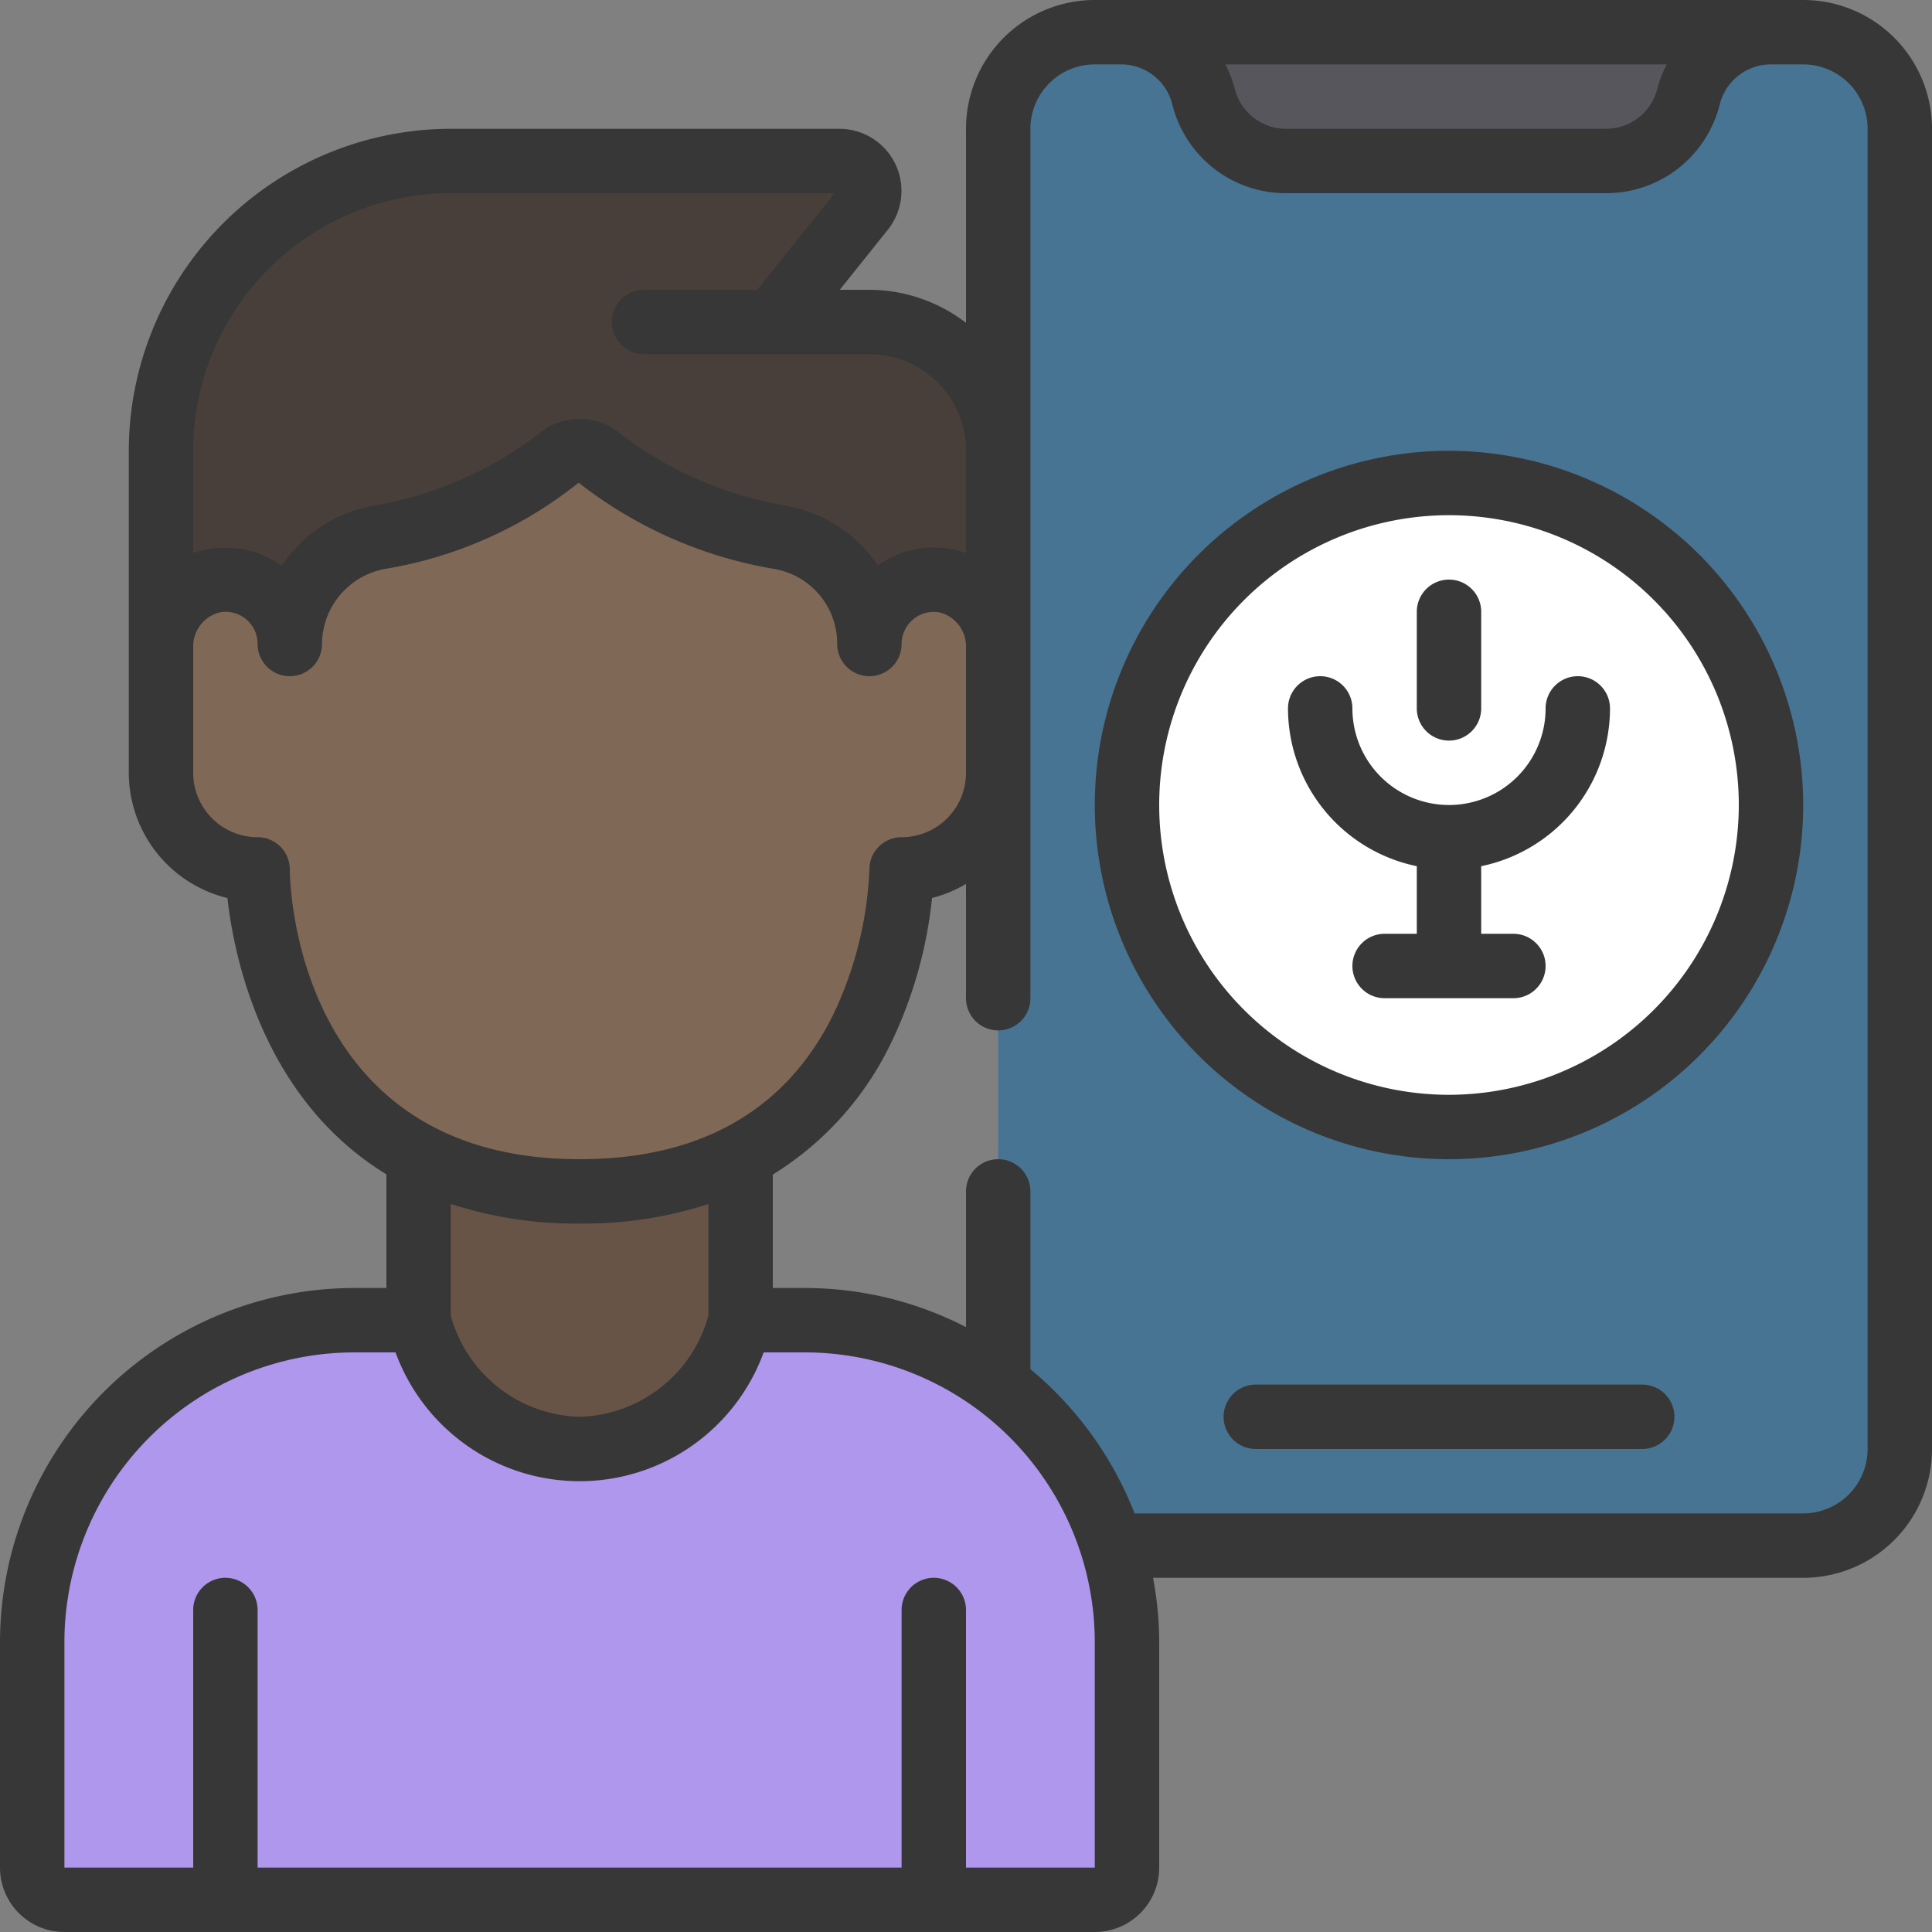 <svg id="Icons" height="512" viewBox="0 0 60 60" width="512" xmlns="http://www.w3.org/2000/svg"><rect x="0" y="0" width="60" height="60" fill="#808080" stroke="none"/><path d="m34.54 48h21.46a3 3 0 0 0 3-3v-41a3 3 0 0 0 -3-3h-22a3 3 0 0 0 -3 3v39.01z" fill="#477492"/><path d="m23 41h2a10.029 10.029 0 0 1 10 10v7a1 1 0 0 1 -1 1h-32a1 1 0 0 1 -1-1v-7a10.029 10.029 0 0 1 10-10z" fill="#ae97ec"/><path d="m23 35v6s-1 4-5 4-5-4-5-4v-6z" fill="#685446"/><path d="m31 14v6.11h-26v-6.11a9 9 0 0 1 9-9h12.07a.926.926 0 0 1 .72 1.51l-1.19 1.49-1.6 2h3a4 4 0 0 1 4 4z" fill="#493f3a"/><path d="m31 20.11v3.89a3 3 0 0 1 -3 3 12.456 12.456 0 0 1 -1.25 5c-1.25 2.5-3.75 5-8.75 5-10 0-10-10-10-10a3 3 0 0 1 -3-3v-3.89a2.08 2.08 0 0 1 1.67-2.08 2 2 0 0 1 2.33 1.97 3.388 3.388 0 0 1 2.8-3.32 12.537 12.537 0 0 0 5.59-2.46.964.964 0 0 1 1.22 0 12.537 12.537 0 0 0 5.59 2.46 3.355 3.355 0 0 1 2.8 3.32 2 2 0 0 1 2.33-1.97 2.08 2.08 0 0 1 1.67 2.08z" fill="#806856"/><circle cx="45" cy="25" fill="#fff" r="10"/><path d="m34.816 1a2.638 2.638 0 0 1 2.561 2 2.639 2.639 0 0 0 2.561 2h9.939a2.641 2.641 0 0 0 2.561-2 2.64 2.64 0 0 1 2.562-2z" fill="#56565c"/><g fill="#373737"><path d="m56 0h-22a4 4 0 0 0 -4 4v6.026a4.948 4.948 0 0 0 -3-1.026h-.92l1.492-1.865a1.929 1.929 0 0 0 -1.506-3.135h-12.066a10.011 10.011 0 0 0 -10 10v6.107 3.893a4.011 4.011 0 0 0 3.063 3.89c.21 1.878 1.121 6.25 4.937 8.58v3.53h-1a11.013 11.013 0 0 0 -11 11v7a2 2 0 0 0 2 2h32a2 2 0 0 0 2-2v-7a10.989 10.989 0 0 0 -.191-2h20.191a4 4 0 0 0 4-4v-41a4 4 0 0 0 -4-4zm-4.238 2a3.6 3.6 0 0 0 -.293.757 1.639 1.639 0 0 1 -1.591 1.243h-9.94a1.637 1.637 0 0 1 -1.59-1.242 3.612 3.612 0 0 0 -.294-.758zm-37.762 4h11.919l-2.4 3h-3.519a1 1 0 0 0 0 2h7a3 3 0 0 1 3 3v3.177a2.834 2.834 0 0 0 -.514-.135 3.021 3.021 0 0 0 -2.226.515 4.334 4.334 0 0 0 -2.89-1.857 11.674 11.674 0 0 1 -5.133-2.254 1.963 1.963 0 0 0 -2.485.009 11.651 11.651 0 0 1 -5.112 2.243 4.337 4.337 0 0 0 -2.6 1.484 4.408 4.408 0 0 0 -.295.385 3.018 3.018 0 0 0 -2.238-.519 2.8 2.8 0 0 0 -.507.129v-3.177a8.009 8.009 0 0 1 8-8zm-5 21a1 1 0 0 0 -1-1 2 2 0 0 1 -2-2v-3.89a1.086 1.086 0 0 1 .826-1.092 1.052 1.052 0 0 1 .174-.018.995.995 0 0 1 1 1 1 1 0 0 0 2 0 2.386 2.386 0 0 1 1.97-2.334 13 13 0 0 0 6-2.676 13.47 13.47 0 0 0 6.062 2.677 2.353 2.353 0 0 1 1.968 2.333 1 1 0 0 0 2 0 1 1 0 0 1 1.169-.983 1.087 1.087 0 0 1 .831 1.093v3.89a2 2 0 0 1 -2 2 1 1 0 0 0 -1 1 11.543 11.543 0 0 1 -1.145 4.555c-1.475 2.945-4.118 4.445-7.855 4.445-8.859 0-9-8.635-9-9zm9 11a12.566 12.566 0 0 0 4-.607v3.466a4.265 4.265 0 0 1 -4 3.141 4.266 4.266 0 0 1 -4-3.14v-3.47a12.589 12.589 0 0 0 4 .61zm16 20h-4v-8a1 1 0 0 0 -2 0v8h-20v-8a1 1 0 0 0 -2 0v8h-4v-7a9.01 9.01 0 0 1 9-9h1.284a6.084 6.084 0 0 0 11.432 0h1.284a9.01 9.01 0 0 1 9 9zm24-13a2 2 0 0 1 -2 2h-20.764a11.044 11.044 0 0 0 -3.236-4.479v-5.521a1 1 0 0 0 -2 0v4.214a10.928 10.928 0 0 0 -5-1.214h-1v-3.523a9.754 9.754 0 0 0 3.645-4.03 13.576 13.576 0 0 0 1.3-4.56 3.911 3.911 0 0 0 1.055-.437v3.55a1 1 0 0 0 2 0v-27a2 2 0 0 1 2-2h.816a1.637 1.637 0 0 1 1.591 1.242 3.634 3.634 0 0 0 3.531 2.758h9.94a3.633 3.633 0 0 0 3.53-2.758 1.64 1.64 0 0 1 1.592-1.242h1a2 2 0 0 1 2 2z"/><path d="m45 14a11 11 0 1 0 11 11 11.013 11.013 0 0 0 -11-11zm0 20a9 9 0 1 1 9-9 9.01 9.01 0 0 1 -9 9z"/><path d="m51 43h-12a1 1 0 0 0 0 2h12a1 1 0 0 0 0-2z"/><path d="m45 23a1 1 0 0 0 1-1v-3a1 1 0 0 0 -2 0v3a1 1 0 0 0 1 1z"/><path d="m49 21a1 1 0 0 0 -1 1 3 3 0 0 1 -6 0 1 1 0 0 0 -2 0 5.009 5.009 0 0 0 4 4.9v2.1h-1a1 1 0 0 0 0 2h4a1 1 0 0 0 0-2h-1v-2.1a5.009 5.009 0 0 0 4-4.9 1 1 0 0 0 -1-1z"/></g></svg>